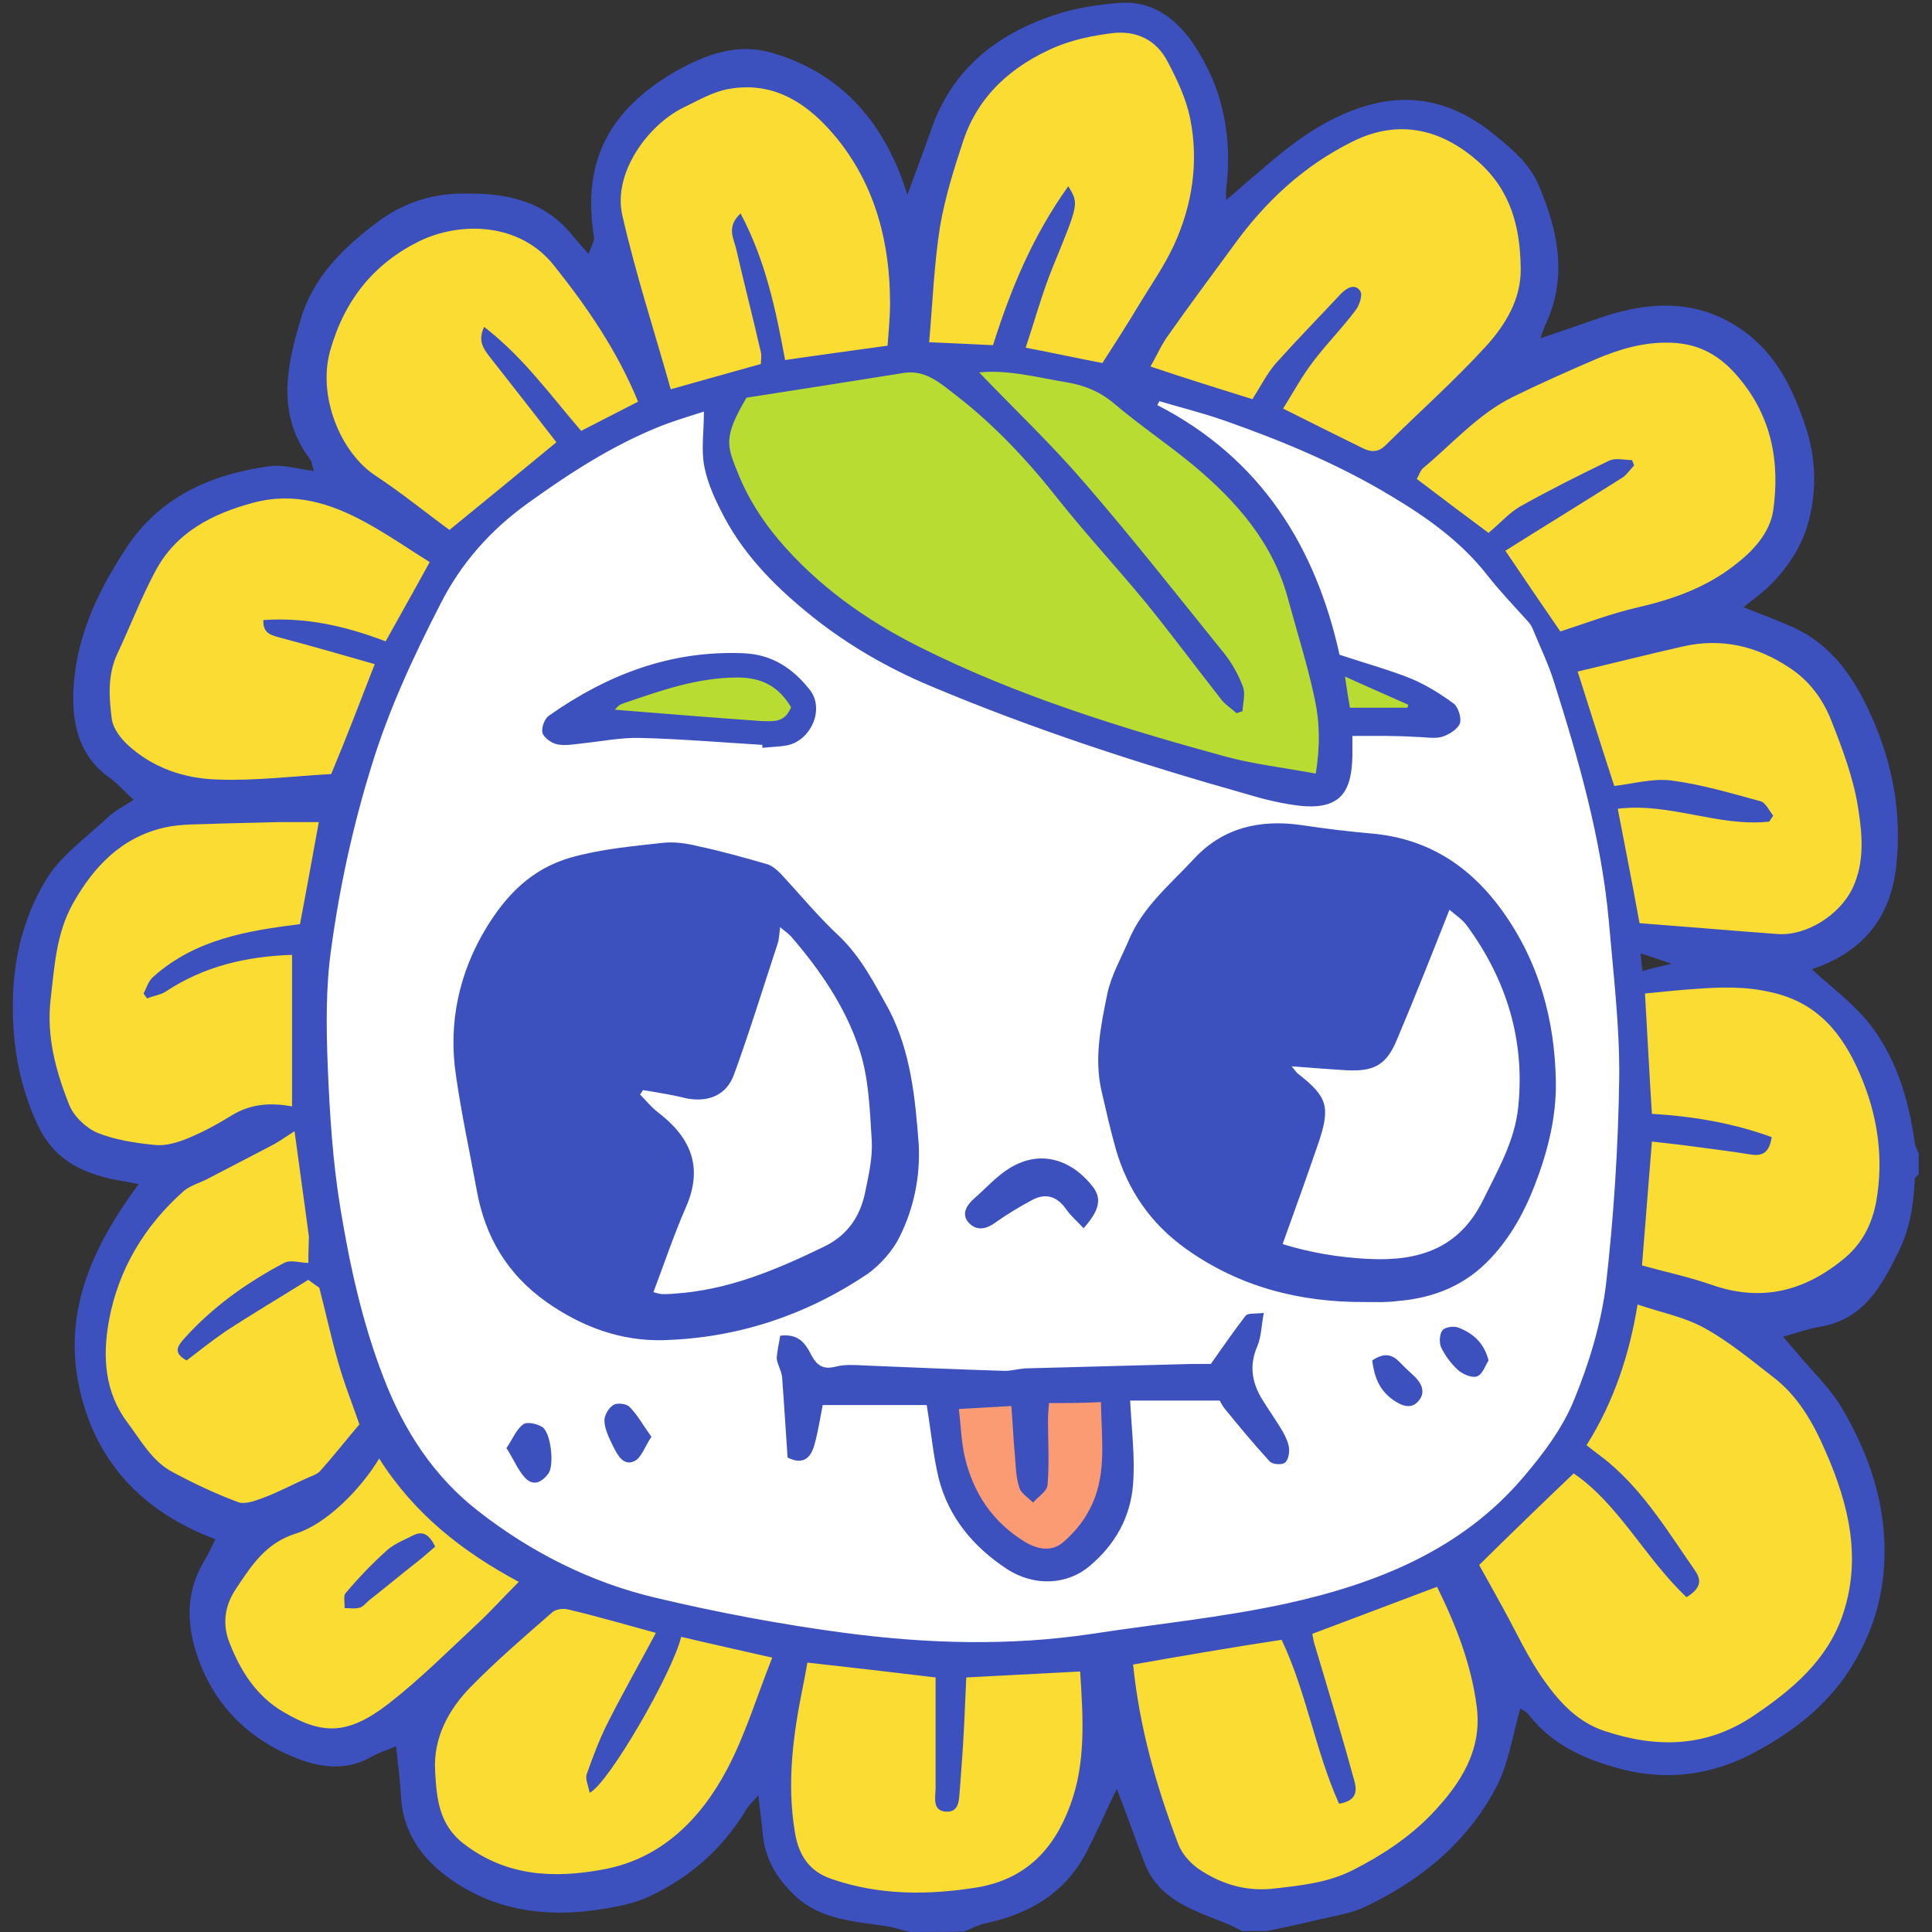 <?xml version="1.0" encoding="UTF-8"?>
<svg xmlns="http://www.w3.org/2000/svg" xmlns:xlink="http://www.w3.org/1999/xlink" width="810pt" height="810pt" viewBox="0 0 810 810" version="1.2">
<rect x="0" y="0" width="810" height="810" fill="#333333" stroke="none"/>
<defs>
<clipPath id="clip1">
  <path d="M 5.156 1 L 804.469 1 L 804.469 810 L 5.156 810 Z M 5.156 1 "/>
</clipPath>
</defs>
<g id="surface1">
<path style=" stroke:none;fill-rule:nonzero;fill:rgb(100%,100%,100%);fill-opacity:1;" d="M 624.492 504.562 C 615.57 522.629 600.832 531.141 578.418 531.141 C 576.758 531.141 575.305 531.141 573.645 530.934 C 561.609 530.309 549.156 528.234 536.91 524.496 L 533.797 523.664 L 534.836 520.551 C 540.648 504.562 545.422 491.066 549.984 477.777 C 554.551 464.281 553.723 461.375 542.309 452.652 C 541.684 452.238 541.062 451.613 540.648 450.785 C 540.23 450.371 539.816 449.746 539.195 448.914 L 534.004 443.102 L 541.684 443.727 C 544.383 443.934 546.871 444.141 549.363 444.348 C 554.758 444.762 559.742 445.18 564.516 445.387 C 574.891 446.008 578.836 443.516 582.57 434.383 C 589.836 416.938 596.891 399.496 604.156 380.809 L 606.023 375.828 L 609.344 378.527 C 609.965 379.148 610.797 379.562 611.418 380.188 C 613.492 381.848 615.777 383.508 617.438 386 C 634.871 409.879 642.133 436.043 639.438 463.867 C 638.191 476.738 632.586 487.746 627.191 498.543 C 626.363 500.824 625.531 502.695 624.492 504.562 Z M 681.359 451.406 C 680.945 482.969 679.078 511.621 675.758 539.031 C 674.098 554.395 669.531 570.594 662.266 587.617 C 657.906 598 650.852 608.59 640.473 621.047 C 610.379 656.141 568.457 668.598 539.402 675.035 C 519.477 679.395 499.137 682.094 479.215 684.793 C 472.156 685.832 464.895 686.664 457.836 687.699 C 442.273 689.984 426.082 691.23 409.273 691.23 C 391.426 691.23 372.953 689.984 353.238 687.285 C 327.086 683.754 300.312 678.773 273.539 672.543 C 246.145 665.898 220.824 653.441 197.996 635.582 C 180.355 621.879 167.07 603.191 157.316 578.273 C 149.43 558.34 143.828 536.332 139.055 507.055 C 135.734 486.707 134.488 465.941 133.656 446.426 C 133.035 430.438 132.828 413.41 135.109 396.797 C 138.637 370.219 144.449 344.266 152.336 319.348 C 158.977 298.379 167.902 277.406 181.391 251.242 C 190.316 234.008 202.77 219.684 218.75 208.262 C 234.73 196.633 254.031 183.762 276.031 175.039 C 280.184 173.379 284.539 172.133 289.105 170.68 C 290.559 170.266 292.012 169.848 293.672 169.227 L 297.824 167.98 L 297.824 172.34 C 297.824 175.039 297.617 177.738 297.617 180.438 C 297.406 185.629 297.199 190.613 298.031 194.973 C 299.484 202.031 302.805 209.094 305.918 215.113 C 313.598 229.648 325.012 242.316 343.066 256.641 C 356.973 267.648 372.953 276.992 390.387 284.258 C 428.988 300.453 471.535 314.988 524.25 329.938 C 530.477 331.602 537.949 333.676 545.004 334.508 C 551.648 335.129 556.211 334.301 559.117 331.809 C 562.023 329.109 563.477 324.332 563.684 316.027 L 563.684 315.402 L 563.891 314.988 C 564.305 313.949 564.305 311.875 564.305 308.551 L 564.305 305.438 L 593.57 305.438 C 594.816 305.438 596.059 305.438 597.305 305.645 C 599.59 305.852 601.664 306.059 603.324 305.645 C 605.816 305.023 608.305 303.152 608.93 301.906 C 609.344 300.867 608.305 297.754 607.477 297.34 C 601.25 292.77 595.645 289.449 590.043 287.164 C 584.023 284.672 577.797 282.805 570.949 280.727 C 567.418 279.691 563.891 278.445 560.363 277.406 L 558.703 276.781 L 558.289 275.121 C 547.91 227.156 522.797 192.688 483.574 172.547 L 481.289 171.301 L 482.121 168.812 C 482.328 168.188 482.535 167.773 482.742 167.355 L 482.949 167.148 L 483.988 164.242 L 486.895 165.074 C 489.801 165.902 492.703 166.734 495.609 167.566 C 501.836 169.227 508.062 171.094 514.289 173.172 C 534.422 180.23 560.57 190.199 585.062 205.148 C 598.758 213.453 614.324 224.043 626.152 238.992 C 629.059 242.73 632.379 246.262 635.492 249.582 C 637.984 252.281 640.473 254.98 642.758 257.68 C 644.004 259.133 645.246 261.004 645.871 262.871 C 646.699 264.949 647.531 267.023 648.57 269.102 C 650.645 274.082 652.926 279.066 654.586 284.465 C 664.133 314.574 674.512 349.664 677.832 385.586 C 678.246 390.777 678.871 395.762 679.285 400.949 C 680.113 417.562 681.773 434.59 681.359 451.406 Z M 585.477 542.77 C 601.043 541.523 613.285 535.918 622.625 525.742 C 629.891 518.059 635.492 508.715 640.266 496.465 C 646.492 480.27 649.398 466.773 648.984 454.312 C 648.57 426.699 641.305 403.652 626.984 383.926 C 613.285 365.031 596.27 354.855 574.684 352.988 C 565.758 352.156 556.211 351.117 545.004 349.457 C 541.684 349.043 538.363 348.832 535.457 348.832 C 522.176 348.832 511.59 353.402 502.875 362.539 C 500.59 365.031 498.102 367.52 495.816 369.805 C 487.723 377.902 480.043 385.586 475.895 395.969 C 474.855 398.25 473.82 400.742 472.781 402.82 C 470.496 407.805 468.215 412.578 467.176 417.562 C 464.48 430.438 461.574 443.516 464.688 456.805 L 465.309 459.297 C 466.969 466.566 468.629 474.039 470.707 481.309 C 475.48 498.125 484.816 511.207 498.723 521.383 C 519.477 535.707 543.762 542.77 572.609 542.77 C 574.062 542.77 575.516 542.77 576.965 542.77 C 579.871 542.77 582.777 542.977 585.477 542.77 Z M 455.969 499.789 C 453.688 496.672 446.629 488.781 436.668 488.781 C 433.141 488.781 428.988 489.82 424.84 492.52 C 421.52 494.598 418.406 497.504 415.293 500.41 C 413.84 501.863 412.387 503.316 410.727 504.562 C 408.234 506.848 407.82 508.094 407.82 508.715 C 407.82 509.133 407.82 509.547 408.648 510.375 C 409.273 511.207 411.141 513.078 415.5 509.961 C 420.273 506.641 425.461 503.316 431.48 500.203 C 438.535 496.465 444.969 498.125 449.742 505.188 C 450.781 506.641 452.234 508.094 453.895 509.547 C 454.102 509.754 454.309 509.961 454.516 510.168 C 458.668 504.355 457.629 501.863 455.969 499.789 Z M 537.742 607.758 C 537.535 605.891 536.496 603.605 535.457 601.738 C 534.215 599.66 532.762 597.379 531.309 595.301 C 529.855 593.227 528.402 590.941 526.949 588.449 C 521.762 579.938 520.93 571.629 524.668 563.117 C 525.496 561.039 525.91 558.34 526.328 555.434 C 526.328 555.02 526.535 554.395 526.535 553.98 C 525.91 553.98 525.082 553.98 524.668 554.188 C 521.137 558.758 517.816 563.531 514.082 568.723 C 512.836 570.383 511.797 572.047 510.555 573.707 L 509.723 574.953 L 500.176 574.953 L 430.234 576.82 C 428.988 576.82 427.742 577.027 426.293 577.238 C 424.633 577.445 423.18 577.859 421.309 577.859 C 411.348 577.445 401.387 577.027 391.633 576.613 C 381.879 576.199 371.914 575.781 361.953 575.367 L 360.5 575.367 C 357.387 575.16 354.273 574.953 351.785 575.781 C 345.352 577.652 340.785 575.574 337.465 569.555 C 335.387 565.609 333.727 563.117 329.371 562.91 C 328.953 564.984 328.746 567.27 328.746 569.141 C 328.746 570.176 329.16 571.215 329.785 572.461 C 330.406 573.914 331.031 575.574 331.031 577.238 C 331.652 584.09 332.066 590.734 332.484 598 C 332.691 601.531 332.898 605.059 333.105 608.797 C 334.145 609.004 335.18 609.215 335.805 608.797 C 337.047 608.176 337.879 606.305 338.293 604.852 C 339.332 601.113 340.16 597.172 340.785 593.227 C 341.199 591.562 341.406 589.695 341.82 588.242 L 342.238 585.75 L 391.008 585.75 L 391.426 588.449 C 392.047 592.602 392.668 596.34 393.086 600.078 C 393.914 606.516 394.953 612.742 396.199 618.766 C 399.934 633.508 409.066 645.758 423.594 655.102 C 433.555 661.539 445.801 661.121 454.309 654.27 C 464.895 645.344 470.707 634.336 471.742 621.879 C 472.367 613.988 471.742 606.098 471.121 597.586 C 470.914 594.262 470.707 590.734 470.496 587.41 L 470.289 584.09 L 512.836 584.09 L 513.668 585.543 C 513.875 585.75 514.082 586.371 514.496 586.789 C 514.703 587.203 515.121 587.828 515.535 588.449 L 518.855 592.602 C 523.836 598.625 529.023 604.852 534.215 610.668 C 534.629 610.875 535.875 611.082 536.496 610.875 C 537.535 610.457 537.949 609.004 537.742 607.758 Z M 590.25 578.691 C 588.176 577.027 586.305 574.953 584.438 573.082 L 584.23 572.875 C 583.191 571.422 581.949 570.383 579.043 571.84 C 579.871 577.859 581.738 581.391 585.477 583.883 C 590.664 587.617 591.703 586.164 592.531 584.918 C 593.984 583.465 593.156 581.184 590.25 578.691 Z M 216.051 606.93 C 216.465 607.758 216.883 608.59 217.297 609.215 C 218.957 612.328 220.41 615.027 222.07 617.102 C 222.484 617.727 223.316 618.348 223.938 618.348 C 224.562 618.348 225.805 617.727 227.258 615.648 C 228.711 613.367 227.465 602.152 225.391 600.699 C 223.938 599.871 221.656 599.453 220.824 599.66 C 219.371 600.699 218.129 602.777 216.883 605.27 C 216.883 605.891 216.465 606.516 216.051 606.93 Z M 337.047 291.109 C 329.578 281.766 321.484 277.199 311.312 276.992 C 283.918 275.953 257.977 284.258 231.824 302.531 C 230.996 303.152 230.164 305.438 230.371 306.27 C 230.578 306.891 232.449 308.551 234.109 308.758 C 235.977 309.176 238.258 308.969 240.336 308.551 C 241.371 308.344 242.617 308.344 243.656 308.137 C 245.938 307.93 248.43 307.512 250.918 307.305 C 256.105 306.684 261.297 305.852 266.691 305.852 C 267.105 305.852 267.73 305.852 268.145 305.852 C 280.184 306.059 292.633 306.891 304.465 307.723 C 309.445 308.137 314.426 308.344 319.406 308.758 L 322.312 308.969 L 322.312 309.797 C 322.52 309.797 322.727 309.797 322.938 309.797 C 325.012 309.59 327.086 309.59 328.746 309.176 C 332.898 308.344 336.219 305.23 337.672 301.078 C 339.539 297.547 339.125 293.809 337.047 291.109 Z M 240.125 362.332 C 226.012 366.277 215.223 375.203 206.09 390.57 C 195.09 409.051 190.938 429.605 193.844 450.16 C 195.297 459.09 196.957 468.02 198.617 476.531 C 200.07 483.59 201.316 490.859 202.562 498.332 C 206.09 517.438 215.223 532.18 230.578 543.184 C 245.523 553.98 261.297 559.172 277.484 558.551 C 307.785 557.719 336.012 548.582 361.746 531.348 C 366.934 528.027 371.5 522.422 374.199 516.812 C 380.219 505.602 382.707 493.145 382.293 480.062 C 380.84 459.504 378.766 441.234 369.84 424.621 L 368.594 422.129 C 363.406 412.371 358.012 402.406 349.5 394.516 C 343.898 389.324 338.707 383.508 333.727 377.902 C 330.82 374.582 327.918 371.258 324.805 368.145 C 323.352 366.484 321.898 365.445 320.652 365.031 C 311.312 362.332 301.766 359.633 292.219 357.555 C 287.445 356.516 283.504 356.102 279.973 356.102 C 279.145 356.102 278.312 356.102 277.484 356.102 C 275.824 356.309 274.164 356.516 272.297 356.723 C 261.297 358.387 250.918 359.422 240.125 362.332 Z M 256.523 595.715 C 256.73 598.625 258.391 602.152 259.844 605.27 C 262.539 610.875 263.578 610.457 264.617 609.836 C 265.652 609.422 266.691 607.344 267.523 605.477 C 267.938 604.645 268.559 603.605 268.977 602.57 C 268.145 601.531 267.523 600.285 266.898 599.246 C 265.238 596.547 263.578 594.055 261.711 592.188 C 261.297 591.98 260.258 591.77 259.637 591.77 C 259.219 591.77 259.012 591.77 258.805 591.77 C 257.559 592.395 256.523 594.68 256.523 595.715 Z M 607.059 563.531 C 608.512 566.648 610.797 569.555 613.492 572.047 C 614.945 573.293 617.645 574.328 618.266 574.121 C 618.891 573.914 619.926 571.84 620.344 570.801 C 620.551 570.594 620.551 570.383 620.758 569.969 C 619.098 564.777 615.984 561.664 610.59 559.586 C 610.379 559.379 609.758 559.379 609.344 559.379 C 608.512 559.379 607.477 559.586 607.27 559.797 C 606.852 560.418 606.645 562.703 607.059 563.531 Z M 268.559 463.449 C 270.219 465.113 271.879 466.98 273.75 468.641 C 287.859 479.23 291.184 490.652 284.539 505.188 C 281.012 513.078 278.105 520.965 275.199 529.273 C 273.75 533.008 272.504 536.746 271.051 540.484 L 269.805 543.598 L 273.75 544.637 C 275.199 545.051 276.445 545.469 277.691 545.469 C 279.352 545.469 281.426 545.469 283.086 545.262 C 307.164 543.809 328.332 534.254 346.387 525.535 C 356.766 520.551 363.406 512.039 365.688 499.996 L 366.105 498.332 C 367.559 491.688 369.012 484.629 368.594 477.777 L 368.387 473.832 C 367.766 461.582 366.934 448.914 362.785 437.496 C 357.594 422.129 348.254 406.766 334.145 390.57 C 333.105 389.531 332.066 388.492 331.031 387.664 C 330.406 387.246 329.785 386.625 329.16 386 L 324.805 382.055 L 323.973 387.871 C 323.766 388.906 323.766 389.738 323.559 390.57 C 323.352 392.023 323.352 393.062 322.938 394.098 C 321.273 399.289 319.613 404.48 317.746 409.879 C 313.598 422.754 309.238 435.836 304.672 448.914 C 301.559 457.637 294.086 458.051 288.484 457.016 C 281.844 455.77 275.199 454.523 269.391 453.691 L 265.863 453.07 L 265.863 456.184 C 265.863 456.391 265.652 456.391 265.652 456.598 L 264.203 458.676 L 266.07 460.543 C 266.898 461.789 267.73 462.621 268.559 463.449 Z M 268.559 463.449 "/>
<path style=" stroke:none;fill-rule:nonzero;fill:rgb(98.039%,86.269%,19.609%);fill-opacity:1;" d="M 331.031 691.23 L 325.219 689.984 C 321.066 689.152 317.125 688.117 313.387 687.285 C 304.258 685.211 295.746 683.34 287.031 681.266 L 282.051 680.02 L 281.844 680.641 L 276.445 679.395 C 268.977 677.527 261.504 675.449 254.238 673.582 C 249.465 672.336 244.691 671.09 239.918 669.844 C 236.391 668.805 230.996 669.43 227.883 672.336 L 224.352 675.449 C 214.184 684.379 203.598 693.723 193.637 703.688 C 181.809 715.73 176.41 728.812 177.242 742.934 C 177.863 753.938 178.695 767.641 191.355 777.191 C 205.469 787.992 220.41 790.898 233.484 790.898 C 240.957 790.898 247.598 789.859 253.41 788.82 C 277.07 784.668 295.957 769.512 309.445 743.973 C 314.84 733.797 318.785 723 322.938 711.785 C 324.805 706.805 326.672 701.82 328.539 696.629 Z M 279.766 686.871 L 280.805 685 C 278.523 694.969 265.445 718.848 255.484 734.004 C 256.938 730.473 258.391 726.945 260.258 723.621 C 265.031 714.07 270.426 704.312 275.41 694.969 C 276.863 692.27 278.312 689.57 279.766 686.871 Z M 255.898 91.152 C 251.543 71.219 267.105 48.797 284.332 40.281 C 285.578 39.66 286.617 39.035 287.859 38.621 C 293.051 36.129 298.238 33.43 304.051 32.184 C 323.145 28.656 339.746 36.129 355.105 55.023 C 370.672 74.543 378.348 98.004 378.348 127.281 C 378.348 130.398 378.141 133.305 377.934 136.418 C 377.727 139.324 377.52 142.234 377.52 144.934 L 377.52 149.5 L 359.672 151.992 C 349.5 153.445 339.746 154.691 329.785 156.145 L 324.805 156.77 L 323.973 152.613 L 323.973 156.559 L 320.238 157.598 C 314.633 159.258 309.031 160.711 303.426 162.375 C 296.578 164.242 289.73 166.113 282.465 168.188 L 277.484 169.641 L 276.031 164.656 C 273.957 157.184 271.672 149.707 269.598 142.234 C 264.824 125.414 259.637 108.387 255.898 91.152 Z M 603.945 182.93 C 600.625 186.043 597.098 189.16 593.57 192.066 C 591.91 193.52 591.078 195.18 590.457 196.633 C 590.25 197.051 590.043 197.465 589.836 197.879 L 587.344 201.824 L 591.078 204.73 C 599.59 211.168 610.797 219.684 621.172 227.363 L 624.492 229.855 L 626.984 233.594 C 635.078 245.43 642.551 256.434 650.02 267.438 L 652.305 270.555 L 656.039 269.309 C 659.359 268.27 662.473 267.23 665.586 266.195 C 673.059 263.703 680.113 261.211 687.379 259.551 C 705.641 255.395 719.34 249.582 730.34 241.07 C 741.133 232.973 747.359 224.043 748.812 214.699 C 752.133 191.234 746.941 171.094 733.039 154.691 C 724.113 143.895 713.945 138.703 701.078 138.289 C 687.379 137.871 675.551 142.023 666.832 145.762 C 653.133 151.578 642.133 156.77 631.965 161.75 C 620.965 167.355 612.25 175.246 603.945 182.93 Z M 632.586 223.004 C 635.285 220.512 637.777 218.23 640.266 216.773 C 648.777 212 657.492 207.43 665.379 203.695 C 660.191 207.016 655.004 210.129 649.812 213.453 C 642.758 217.812 635.91 222.176 628.852 226.535 C 630.305 225.082 631.344 224.043 632.586 223.004 Z M 770.188 606.098 C 778.695 625.617 787.207 651.363 777.246 679.395 C 769.98 699.742 754.207 712.41 738.227 723.207 C 726.188 731.305 713.32 735.25 699.418 735.25 C 690.492 735.25 680.945 733.59 670.984 730.266 C 657.906 725.906 649.191 715.523 643.797 708.051 C 638.398 700.781 634.246 692.684 630.098 684.793 C 628.438 681.473 626.57 678.148 624.91 675.035 C 623.664 672.957 622.418 670.676 621.172 668.598 C 619.098 665.066 617.23 661.746 615.57 658.84 L 613.492 655.309 L 616.398 652.402 C 630.098 639.113 641.926 627.484 656.039 613.574 L 659.152 610.668 L 662.68 613.156 C 674.305 621.047 683.227 632.676 691.738 643.68 C 696.512 649.703 701.285 655.934 706.473 661.539 C 706.473 661.332 706.266 661.332 706.266 661.121 C 704.398 658.422 702.527 655.516 700.66 652.816 C 691.738 639.527 683.227 627.07 671.398 617.102 C 669.531 615.441 667.664 613.988 665.379 612.328 C 664.34 611.496 663.098 610.668 661.852 609.629 L 658.117 606.723 L 660.605 602.777 C 670.777 586.996 677.418 568.309 681.152 545.676 L 682.191 539.652 L 688 541.523 C 690.906 542.562 694.02 543.391 696.926 544.223 C 703.773 546.297 710.832 548.375 717.059 551.695 C 725.359 556.266 732.832 562.078 740.094 567.684 C 742.168 569.141 744.039 570.801 746.113 572.254 C 758.359 581.598 765.207 594.68 770.188 606.098 Z M 133.449 145.555 C 139.883 122.922 153.375 106.52 173.504 96.551 C 192.184 87.418 219.789 87.207 236.391 108.18 C 253.41 129.566 264.617 147.426 272.504 166.32 L 274.371 170.68 L 270.012 172.965 C 266.07 175.039 262.125 177.117 258.184 179.191 C 254.238 181.27 250.297 183.344 246.145 185.422 L 242.41 187.289 L 239.711 184.176 C 236.805 180.645 233.691 177.117 230.996 173.586 C 229.336 171.512 227.465 169.434 225.805 167.355 C 228.711 171.094 231.617 174.625 234.316 178.363 L 240.543 186.461 L 236.598 189.574 C 221.238 202.242 206.504 214.285 191.77 226.328 L 188.656 228.82 L 185.336 226.535 C 181.809 224.043 178.277 221.344 174.75 218.645 C 168.109 213.66 161.469 208.469 154.41 203.902 C 137.395 192.48 127.641 165.902 133.449 145.555 Z M 791.773 504.77 C 789.695 515.566 784.922 524.496 777.246 531.141 C 764.375 541.938 751.094 547.336 736.98 547.336 C 730.133 547.336 723.074 546.09 715.812 543.391 C 710 541.316 703.773 539.863 697.965 538.199 C 694.434 537.371 690.906 536.332 687.379 535.293 L 683.434 534.047 L 683.645 529.895 C 684.887 512.039 686.133 495.633 687.586 477.984 L 688 472.586 L 693.398 473.211 C 695.473 473.418 697.34 473.625 699.418 473.832 C 702.32 474.246 705.02 474.457 707.926 474.871 C 710.625 475.285 713.527 475.703 716.227 475.91 C 721 476.531 725.773 477.156 730.754 477.984 C 719.133 474.664 706.473 472.793 692.566 471.965 L 688 471.758 L 687.793 467.188 C 687.172 456.805 686.547 446.633 685.926 436.043 C 685.512 429.812 685.305 423.375 684.887 416.73 L 684.68 411.75 L 689.66 411.332 C 692.152 411.125 694.645 410.918 697.133 410.711 C 701.492 410.297 705.852 409.879 710.414 409.465 C 721 408.633 732.621 408.219 744.66 411.125 C 768.734 416.73 779.113 435.004 784.922 448.086 C 792.602 466.98 795.094 486.082 791.773 504.77 Z M 704.812 265.777 C 695.68 267.855 686.34 270.137 677.418 272.215 C 671.812 273.668 666.004 274.914 660.398 276.367 L 655.004 277.613 L 656.664 283.012 C 658.738 289.242 660.605 295.262 662.473 301.078 C 665.793 311.457 668.906 321.219 672.02 330.977 L 673.059 334.301 L 672.227 334.301 L 673.266 339.699 C 676.379 356.309 679.285 371.676 682.398 387.871 L 683.227 391.816 L 687.172 392.023 C 692.98 392.438 698.793 392.852 704.812 393.477 C 717.887 394.516 731.586 395.551 745.281 396.383 C 745.906 396.383 746.527 396.383 747.152 396.383 C 760.848 396.383 775.793 386.832 781.809 373.75 C 787.207 361.914 786.375 349.664 784.508 338.035 C 782.641 324.957 777.66 311.875 772.887 299.414 C 768.734 288.824 761.887 280.312 753.168 274.707 C 737.605 265.156 721.414 262.039 704.812 265.777 Z M 700.246 332.223 C 710.625 333.676 721.414 336.582 731.586 339.281 C 725.152 338.867 718.512 337.621 711.867 336.375 C 703.566 334.715 694.852 333.262 685.926 333.262 L 685.719 333.262 C 690.492 332.43 695.68 331.602 700.246 332.223 Z M 485.648 137.664 C 492.496 127.906 499.762 118.148 506.609 108.805 L 512.836 100.289 C 527.57 79.734 544.59 64.785 564.723 54.816 C 584.852 44.641 605.191 47.965 623.457 64.16 C 640.266 79.316 642.551 98.004 642.758 112.539 C 642.965 124.793 637.777 136.625 626.984 148.668 C 618.059 158.43 608.305 167.773 598.965 176.699 C 594.191 181.062 589.418 185.836 584.645 190.406 C 581.738 193.312 578.625 194.352 575.93 194.352 C 572.402 194.352 569.703 192.898 568.25 192.066 C 557.871 187.082 547.703 181.891 536.082 176.078 L 530.684 173.379 L 533.797 168.602 C 535.043 166.734 536.289 164.656 537.535 162.582 C 540.23 158.012 543.137 153.238 546.664 148.668 C 548.535 146.18 550.609 143.688 552.684 141.195 C 548.117 145.969 543.551 150.953 538.984 155.938 C 536.91 158.43 535.043 161.543 532.969 164.656 C 531.93 166.527 530.684 168.395 529.438 170.266 L 527.363 173.379 L 523.629 172.133 C 509.93 167.773 496.234 163.41 481.082 158.637 L 474.855 156.77 L 478.176 151.16 C 479.215 149.5 480.043 147.84 480.875 146.18 C 482.121 143.48 483.574 140.57 485.648 137.664 Z M 101.695 635.375 C 104.809 635.375 108.336 634.336 111.449 633.09 C 115.809 631.43 119.961 629.562 123.902 627.484 C 125.77 626.656 127.848 625.617 129.715 624.785 L 129.922 624.785 C 130.543 624.578 130.961 624.371 131.582 623.957 C 133.449 623.125 135.527 622.293 137.188 620.633 L 137.395 620.426 C 140.922 616.48 144.242 612.328 147.77 608.176 C 149.848 605.684 151.922 603.191 153.996 600.699 L 155.863 598.414 L 154.828 595.715 C 153.789 592.809 152.75 590.109 151.715 587.203 C 149.637 581.598 147.562 575.781 145.902 569.969 C 144.242 563.949 142.582 557.512 141.129 551.281 C 140.09 547.129 139.055 542.977 138.016 539.031 L 137.602 537.371 L 136.355 536.332 C 135.527 535.5 134.488 534.879 133.656 534.254 L 133.863 530.52 C 134.074 527.609 134.281 524.496 134.281 521.383 L 134.281 520.758 C 132.203 505.602 130.129 490.445 127.848 474.039 L 127.016 468.434 L 127.016 395.551 L 121.621 395.762 C 109.168 396.176 97.961 398.043 87.789 401.367 C 99.207 396.797 112.074 394.93 125.77 393.27 L 129.508 392.852 L 132.203 377.902 C 134.281 367.105 136.148 356.934 138.223 346.133 L 139.469 339.488 L 132.828 339.906 C 126.809 340.32 121.414 340.32 115.809 340.32 L 90.488 340.945 C 88.414 341.152 86.34 341.152 84.262 341.152 C 78.66 341.359 73.055 341.359 67.246 342.812 C 49.812 346.758 36.32 358.176 25.527 377.281 C 18.887 389.117 17.641 401.781 16.188 414.031 C 15.98 415.902 15.773 417.77 15.566 419.641 C 13.699 437.289 18.887 453.484 23.453 465.32 C 25.734 471.34 31.754 477.57 38.188 480.27 C 46.699 483.801 56.035 485.047 64.133 485.875 C 69.941 486.5 75.961 484.422 79.902 482.762 C 86.129 480.27 92.562 476.738 99.621 472.379 C 105.641 468.848 112.281 467.812 120.996 469.473 L 121.203 469.473 L 119.961 470.301 C 118.922 470.926 118.094 471.547 117.262 471.965 C 114.562 473.832 112.281 475.285 109.996 476.324 C 105.641 478.609 101.074 480.891 96.715 483.176 C 92.355 485.461 88 487.746 83.641 490.027 C 82.602 490.445 81.566 490.859 80.734 491.273 C 78.242 492.312 75.34 493.559 72.848 495.633 C 55 511.414 44 530.727 39.848 552.941 C 36.32 572.047 39.227 587.41 48.773 599.66 C 49.812 601.117 51.055 602.777 52.094 604.23 C 56.66 610.668 61.434 617.52 69.113 621.672 C 79.281 627.07 88.621 631.43 97.336 634.547 C 99 635.168 100.449 635.375 101.695 635.375 Z M 93.395 552.941 C 101.488 546.09 110.828 539.863 121.621 534.254 C 121.828 534.254 122.035 534.254 122.242 534.254 C 122.656 534.254 123.074 534.254 123.488 534.254 C 113.32 540.277 103.355 546.508 93.395 552.941 Z M 624.078 714.484 C 626.984 736.289 614.945 752.277 603.945 763.695 C 595.023 773.039 583.609 781.137 569.289 788.406 C 558.289 794.012 546.457 795.258 535.043 796.711 C 532.969 796.918 530.891 797.125 528.609 797.125 C 519.062 797.125 509.723 794.219 500.797 788.613 C 495.402 785.293 490.629 779.891 488.762 774.703 C 478.383 746.879 472.156 722.586 469.668 698.496 L 469.043 693.516 L 473.816 692.684 C 491.668 689.777 509.102 686.664 525.91 683.965 L 540.023 681.473 L 541.684 685 C 547.289 696.629 551.023 709.086 554.551 721.34 C 556.211 727.152 558.082 732.965 559.949 738.781 C 555.59 723 550.816 707.219 546.043 691.852 C 545.422 690.191 545.211 688.738 544.797 687.078 L 543.762 681.473 L 604.57 658.633 L 606.645 662.785 C 616.605 682.508 622.004 698.496 624.078 714.484 Z M 203.391 685 C 207.129 681.68 210.449 677.941 214.184 674.203 C 216.465 671.922 218.75 669.43 221.238 666.938 L 226.223 661.953 L 220.203 658.633 C 194.258 644.719 176.203 628.73 163.543 608.797 L 159.184 601.738 L 154.828 608.797 C 147.562 620.633 134.074 634.547 122.867 638.074 C 108.754 642.434 101.902 652.816 95.262 662.578 L 94.641 663.613 C 89.035 672.336 88 681.68 91.734 691.023 C 97.547 705.973 105.434 715.941 116.641 722.375 C 125.148 727.359 132.621 730.059 139.676 730.059 C 148.184 730.059 156.488 726.32 166.449 718.641 C 176.828 710.539 186.375 701.406 195.711 692.684 C 197.996 690.191 200.695 687.492 203.391 685 Z M 173.297 649.496 C 172.676 650.117 172.055 650.535 171.43 650.949 L 171.223 650.949 C 166.449 654.688 161.469 658.84 156.281 662.992 C 159.395 659.879 162.297 656.762 165.617 653.855 C 167.695 652.195 170.391 650.949 173.297 649.496 C 173.09 649.496 173.297 649.496 173.297 649.496 Z M 457.836 700.574 C 459.082 719.883 460.328 739.816 453.273 758.504 C 445.176 780.309 431.066 792.766 410.312 796.297 C 400.973 797.75 392.254 798.578 383.953 798.578 C 370.461 798.578 358.426 796.504 346.805 792.559 C 336.219 789.027 329.992 781.348 327.918 769.305 C 324.18 746.672 327.5 724.66 331.238 705.973 L 331.238 705.766 C 331.859 703.688 332.066 701.613 332.484 699.121 C 332.691 698.289 332.691 697.461 332.898 696.422 L 333.727 691.645 L 338.5 692.27 C 346.805 693.098 354.898 694.137 362.785 694.969 C 372.953 696.008 382.707 697.254 392.254 698.289 L 396.82 698.707 L 396.82 747.293 C 397.441 739.816 397.859 732.758 398.273 725.492 C 398.48 721.547 398.688 717.809 398.895 713.863 C 399.102 710.332 399.102 706.805 399.312 703.066 L 399.52 698.496 L 422.762 697.254 C 432.309 696.836 442.066 696.215 451.82 695.797 L 457.008 695.59 Z M 482.535 129.773 C 477.762 137.871 472.781 145.555 466.762 155.105 L 464.895 158.012 L 461.367 157.391 C 456.594 156.559 451.613 155.523 446.215 154.277 C 440.82 153.238 435.215 151.992 429.195 150.953 L 423.387 149.914 L 425.254 144.309 C 426.5 140.781 427.535 137.043 428.781 133.512 C 431.066 126.035 433.555 118.148 436.668 110.672 L 437.707 107.973 C 439.781 102.781 441.441 98.836 442.48 95.723 C 433.969 110.258 427.328 126.66 421.309 146.594 L 420.066 150.539 L 415.914 150.332 C 407.613 149.914 398.895 149.5 389.141 149.086 L 383.746 148.879 L 384.16 143.48 C 384.574 138.703 384.992 133.926 385.199 129.152 C 386.027 117.316 386.859 105.895 388.727 94.477 C 390.801 82.016 394.746 69.352 398.688 57.723 C 404.914 38.828 419.027 24.5 440.195 15.367 C 447.254 12.457 455.141 10.383 465.309 9.137 C 477.969 7.477 488.348 13.082 493.949 23.879 C 497.688 31.145 501.836 39.66 503.703 48.586 C 507.441 67.273 504.949 87 496.441 105.48 C 493.535 111.918 489.59 117.938 486.062 123.547 C 485.234 125.414 483.988 127.699 482.535 129.773 Z M 50.227 316.027 C 61.02 325.992 75.129 331.391 91.113 332.016 C 93.188 332.016 95.262 332.223 97.336 332.223 C 106.469 332.223 115.602 331.602 124.527 330.77 C 129.301 330.355 134.488 329.938 139.262 329.73 L 142.582 329.523 L 143.828 326.41 C 146.941 318.52 150.055 310.422 153.168 302.531 C 155.863 295.262 158.77 287.996 161.676 280.52 L 163.75 275.328 L 158.355 273.668 C 150.055 271.176 141.543 268.684 133.035 266.195 C 141.543 267.648 150.469 270.137 160.016 273.668 L 164.168 275.328 L 166.449 271.383 C 168.73 267.438 170.809 263.285 173.09 259.34 C 177.035 252.281 180.977 245.223 184.922 237.953 L 187.203 233.594 L 183.051 230.895 C 180.355 229.234 177.863 227.574 175.164 225.91 C 168.941 221.965 162.504 217.812 155.863 214.074 C 144.035 207.641 125.977 199.75 104.809 205.355 C 90.902 209.094 71.188 216.359 60.395 236.5 C 56.453 243.77 53.34 251.242 50.02 258.512 C 48.148 262.871 46.281 267.23 44.207 271.594 C 39.434 281.973 40.266 292.77 41.508 302.324 C 42.961 308.551 47.527 313.535 50.227 316.027 Z M 117.262 267.23 L 117.883 264.949 Z M 117.262 267.23 "/>
<path style=" stroke:none;fill-rule:nonzero;fill:rgb(98.039%,60.779%,45.099%);fill-opacity:1;" d="M 460.949 637.246 C 458.461 641.398 454.934 645.965 449.949 650.535 C 447.668 652.609 443.934 654.895 438.953 654.895 C 435.629 654.895 431.895 653.855 427.328 651.363 C 413.008 642.434 403.668 629.355 399.934 612.535 C 398.895 607.758 398.48 602.984 398.066 598.207 C 397.859 596.133 397.652 593.848 397.441 591.77 L 396.82 586.371 L 402.426 586.164 C 406.16 585.957 409.895 585.75 413.422 585.543 C 416.953 585.336 420.688 585.125 424.422 584.918 L 429.613 584.711 L 429.82 589.902 C 430.234 598.414 430.648 604.023 431.273 609.836 C 431.273 610.668 431.48 611.496 431.48 612.535 C 431.688 616.066 432.102 619.594 432.934 622.711 C 433.141 622.918 433.348 623.332 433.762 623.539 C 434.18 623.125 434.594 622.711 434.801 622.5 C 435.215 616.48 435.008 610.457 435.008 604.23 C 435.008 601.738 435.008 599.246 435.008 596.754 C 434.801 594.68 434.801 592.809 435.008 591.148 C 435.008 590.316 435.008 589.695 435.008 588.863 L 435.008 583.672 L 467.594 583.672 L 467.594 588.863 C 467.594 591.562 467.801 594.469 467.801 597.172 C 468.008 610.043 468.422 623.957 460.949 637.246 Z M 460.949 637.246 "/>
<path style=" stroke:none;fill-rule:nonzero;fill:rgb(72.549%,86.269%,19.609%);fill-opacity:1;" d="M 336.012 294.227 L 337.258 296.301 L 336.426 298.586 C 333.52 306.477 327.5 307.93 322.938 307.93 C 321.484 307.93 320.445 307.723 319.406 307.723 L 318.785 307.723 C 298.238 306.27 277.277 304.605 257.145 302.945 L 245.938 302.113 L 254.031 294.016 C 254.863 292.98 256.523 291.316 259.012 290.488 L 260.879 289.863 C 276.031 284.672 291.805 279.273 308.824 279.273 C 321.484 278.859 330.199 283.637 336.012 294.227 Z M 549.57 266.609 C 548.117 261.418 546.457 255.812 545.004 250.414 C 539.195 228.402 526.117 209.922 503.082 190.613 C 498.102 186.668 492.914 182.723 487.93 178.984 C 482.121 174.625 476.102 170.055 470.496 165.281 C 464.273 159.883 456.801 156.352 447.875 154.898 C 445.387 154.484 442.688 154.066 440.195 153.445 C 430.234 151.578 420.066 149.707 409.895 150.539 L 399.102 151.367 L 406.574 159.258 C 411.348 164.242 416.121 169.02 420.895 173.793 C 430.855 183.969 441.234 194.559 450.781 205.355 C 466.141 223.211 481.082 241.691 495.609 259.758 C 500.176 265.363 504.535 270.969 509.102 276.367 C 512.215 280.312 514.703 284.883 516.363 289.242 C 516.363 289.449 516.363 289.656 516.57 289.863 C 516.363 289.656 516.156 289.449 516.156 289.242 C 512.215 284.051 508.27 279.066 504.328 273.875 C 497.895 265.57 491.461 257.059 484.609 248.75 C 479.422 242.523 474.027 236.086 468.629 230.062 C 461.988 222.383 454.934 214.285 448.5 206.188 C 433.969 187.5 419.441 172.754 404.293 161.129 C 403.668 160.711 403.047 160.09 402.426 159.676 C 396.406 154.898 388.934 149.086 378.559 150.746 C 365.898 152.613 353.027 154.691 340.785 156.77 C 331.238 158.223 321.898 159.883 312.559 161.129 L 310.066 161.543 L 308.824 163.621 C 298.238 181.477 299.484 186.461 304.879 199.75 L 305.293 200.996 C 309.238 210.547 315.051 220.098 322.727 229.234 C 338.293 247.508 358.012 262.664 383.332 275.328 C 425.875 296.715 470.707 310.215 513.043 321.84 C 521.555 324.125 530.062 325.578 538.988 327.031 C 542.93 327.656 547.082 328.277 551.23 329.109 L 556.629 330.145 L 557.457 324.746 C 559.324 311.875 559.117 301.285 556.836 291.523 C 554.344 283.219 551.855 274.707 549.57 266.609 Z M 592.324 290.488 C 589.004 289.035 585.684 287.582 582.156 285.918 C 576.965 283.637 571.777 281.352 565.758 278.652 L 557.043 274.707 L 558.289 284.051 C 559.117 290.281 559.742 294.016 560.363 297.34 L 561.195 301.699 L 595.023 301.699 L 595.023 296.926 C 595.023 296.508 595.23 295.887 595.23 295.262 L 595.23 291.941 Z M 592.324 290.488 "/>
<g clip-path="url(#clip1)" clip-rule="nonzero">
<path style=" stroke:none;fill-rule:nonzero;fill:rgb(23.529%,31.369%,74.509%);fill-opacity:1;" d="M 233.691 312.082 C 237.012 312.703 240.543 312.082 244.07 311.668 C 252.164 310.836 260.258 309.176 268.352 309.383 C 285.371 309.797 302.598 311.25 319.613 312.289 L 319.613 313.535 C 323.145 313.121 326.672 313.121 329.992 312.496 C 340.16 310.422 345.766 297.133 339.539 289.242 C 332.484 280.312 323.766 274.293 311.52 273.875 C 281.219 272.629 254.656 282.805 230.164 300.039 C 228.297 301.285 226.844 305.23 227.465 307.305 C 228.09 309.383 231.41 311.668 233.691 312.082 Z M 260.879 295.055 C 276.652 289.656 292.219 284.051 309.238 284.051 C 319.406 284.051 326.465 287.789 331.652 296.508 C 328.953 303.359 323.766 302.324 319.406 302.324 C 298.859 300.867 278.312 299.207 257.766 297.547 C 258.391 296.926 259.43 295.469 260.879 295.055 Z M 595.023 586.996 C 591.703 591.355 587.344 589.281 583.609 586.582 C 578.004 582.426 576.137 576.82 575.305 570.383 C 579.871 567.27 583.402 567.477 586.723 571.008 C 588.59 572.875 590.457 574.746 592.324 576.406 C 595.645 579.312 597.93 583.258 595.023 586.996 Z M 624.078 570.383 C 622.832 572.254 621.59 576.199 619.305 577.027 C 617.23 577.859 613.285 576.199 611.211 574.328 C 608.305 571.629 605.816 568.309 604.156 564.777 C 603.324 562.91 603.531 559.172 604.777 557.719 C 606.023 556.266 609.758 555.852 611.625 556.68 C 617.438 558.965 622.211 562.91 624.078 570.383 Z M 467.801 481.723 C 472.781 498.957 482.328 512.867 497.062 523.457 C 519.684 539.652 545.211 546.09 572.609 545.883 C 576.965 545.883 581.324 546.09 585.891 545.469 C 601.043 544.223 614.324 539.031 625.117 527.402 C 633.418 518.477 639.023 508.301 643.379 497.09 C 648.777 483.176 652.512 468.641 652.305 453.691 C 651.891 427.527 645.246 403.234 629.684 381.641 C 615.984 362.746 598.344 351.531 575.098 349.457 C 565.344 348.625 555.383 347.379 545.629 345.926 C 528.402 343.434 512.836 346.965 500.797 359.84 C 490.836 370.637 479.008 380.188 473.195 394.309 C 470.082 401.574 465.934 408.84 464.27 416.523 C 461.574 429.812 458.668 443.516 461.781 457.223 C 463.648 465.32 465.516 473.625 467.801 481.723 Z M 544.176 450.16 C 543.551 449.746 543.137 448.914 541.477 447.047 C 549.984 447.672 557.25 448.293 564.516 448.707 C 576.137 449.332 581.324 446.426 585.684 435.836 C 593.156 418.184 600.211 400.328 607.684 381.434 C 610.383 383.719 613.285 385.586 615.156 388.285 C 631.551 410.711 639.438 436.043 636.531 464.074 C 635.078 478.402 628.023 490.445 621.797 503.109 C 611.832 523.457 594.816 528.855 573.852 527.82 C 561.195 527.195 549.156 525.121 537.742 521.59 C 543.137 506.641 548.117 492.727 552.891 478.816 C 557.871 463.867 556.422 459.715 544.176 450.16 Z M 802.773 479.023 C 800.074 460.129 794.68 442.27 782.434 427.527 C 775.586 419.637 766.867 412.996 759.602 406.352 C 778.906 399.914 791.98 387.039 794.887 364.199 C 797.582 341.566 793.641 320.387 784.508 300.039 C 777.453 284.258 768.113 270.348 751.508 262.871 C 745.074 259.965 738.227 257.473 730.961 254.566 C 734.285 251.867 737.605 249.582 740.508 246.883 C 749.227 238.785 755.867 228.82 758.566 217.398 C 761.68 204.73 761.266 191.859 757.113 179.191 C 751.926 163.41 744.867 148.668 730.961 138.703 C 711.246 124.582 689.871 126.246 668.285 134.137 C 661.02 136.625 653.965 139.117 645.871 141.816 C 646.699 139.324 647.117 138.082 647.531 137.043 C 657.492 116.484 653.344 96.762 644.832 77.035 C 641.098 68.73 634.664 63.121 627.812 57.516 C 610.383 42.773 591.285 37.789 569.289 45.473 C 555.59 50.25 543.969 58.348 532.969 67.691 C 526.742 72.883 520.723 78.074 514.082 83.887 C 514.082 81.809 513.875 80.773 514.082 79.527 C 516.781 57.516 512.836 36.961 500.383 18.48 C 492.914 7.477 482.742 0 468.836 1.246 C 459.914 2.078 450.781 3.324 442.273 6.23 C 417.781 14.328 399.102 29.07 390.387 54.402 C 387.273 63.328 383.953 72.051 380.426 81.602 C 379.387 78.695 378.766 76.617 377.934 74.336 C 367.973 48.172 350.332 29.691 323.145 22.012 C 309.238 18.066 296.164 22.633 283.297 29.898 C 255.277 46.098 243.863 67.898 249.051 99.461 C 249.258 101.121 248.012 102.781 246.77 106.52 C 242.41 101.742 239.711 98.004 236.391 94.684 C 224.145 82.641 208.582 80.773 192.598 81.188 C 180.148 81.395 168.316 85.547 158.355 93.023 C 144.035 103.82 131.375 115.863 125.98 134.137 C 119.961 154.277 116.016 173.793 129.922 192.48 C 130.754 193.52 130.754 194.973 131.582 197.465 C 124.941 196.633 119.129 194.766 113.527 195.387 C 88.621 198.711 66.828 208.262 52.715 230.062 C 40.473 248.75 31.133 268.684 30.719 291.734 C 30.508 305.438 34.039 317.688 46.074 326.199 C 49.395 328.484 52.094 331.809 56.035 335.336 C 51.887 338.035 47.734 340.113 44.621 343.227 C 35.699 351.531 25.113 359.008 19.094 369.184 C 9.547 385.172 5.188 403.234 5.398 422.547 C 5.398 439.781 8.512 455.77 15.566 471.133 C 22 485.461 33.207 491.273 47.113 494.391 C 50.641 495.012 54.168 495.633 58.113 496.465 C 39.227 522.004 26.566 548.996 33 580.559 C 39.434 612.328 59.359 633.715 90.281 645.344 C 88.621 648.664 87.375 651.57 85.715 654.27 C 78.035 666.938 78.035 680.227 82.602 693.93 C 89.867 715.316 104.602 729.645 125.355 737.535 C 135.316 741.27 145.902 742.309 155.863 736.496 C 158.977 734.629 162.715 733.59 166.035 732.137 C 166.863 739.609 167.695 746.254 168.109 752.898 C 168.73 766.188 174.957 776.57 184.711 784.668 C 204.844 801.07 228.504 804.395 253.41 800.242 C 259.637 799.203 266.07 797.957 271.879 795.258 C 289.312 787.16 303.012 775.117 312.973 758.504 C 314.012 756.637 315.879 755.184 317.953 752.691 C 318.578 759.129 319.406 764.113 319.824 769.305 C 320.859 779.477 325.633 787.367 332.898 794.426 C 343.691 804.809 357.594 805.434 371.086 807.508 C 374.613 807.922 377.934 809.168 381.461 810 C 388.934 810 396.613 810 404.293 809.793 C 407.406 808.547 410.312 806.887 413.633 806.262 C 431.688 802.316 446.215 793.805 455.141 777.191 C 459.914 768.059 464.062 758.504 468.215 749.992 C 471.949 759.543 475.688 770.133 479.629 780.516 C 485.441 796.297 499.762 800.656 513.25 806.055 C 515.949 807.094 518.23 808.34 520.723 809.586 L 531.309 809.586 C 538.777 807.922 546.25 806.469 553.723 804.602 C 560.156 803.148 567.004 802.109 572.816 799.203 C 596.27 787.992 615.777 771.793 627.812 748.332 C 632.586 738.57 634.25 727.359 637.359 716.355 C 637.777 716.562 639.645 717.395 640.684 718.641 C 650.645 731.512 664.133 737.535 679.699 741.688 C 699.625 746.879 718.512 743.973 735.734 734.629 C 754 724.867 769.98 711.996 779.941 692.27 C 786.793 679.188 789.906 665.898 790.113 651.363 C 790.32 629.145 783.262 609.215 772.473 590.734 C 767.281 581.805 759.395 574.539 752.754 566.438 C 751.094 564.57 749.434 562.703 747.566 560.418 C 752.961 558.965 757.941 557.094 762.926 556.266 C 780.98 553.359 788.66 539.652 795.715 525.328 C 800.695 515.566 802.355 504.977 802.773 494.18 C 802.98 493.559 803.809 492.934 804.434 492.312 L 804.434 483.59 C 803.809 482.137 802.98 480.684 802.773 479.023 Z M 749.848 279.691 C 758.359 285.09 764.168 292.98 767.699 301.906 C 772.473 313.949 777.246 326.617 779.113 339.281 C 780.773 349.871 781.809 361.293 776.828 372.09 C 771.641 383.301 757.734 392.438 745.281 391.605 C 725.773 390.152 706.473 388.492 687.379 387.039 C 684.266 369.805 681.152 354.23 678.246 339.074 C 700.039 336.375 720.379 346.758 741.754 344.473 C 742.379 343.645 742.793 342.812 743.414 341.98 C 741.754 339.906 740.301 336.582 738.227 335.961 C 725.98 332.637 713.527 328.902 700.867 327.238 C 692.773 326.199 684.473 328.691 676.793 329.523 C 671.812 314.367 666.832 298.379 661.438 281.559 C 676.379 278.027 691.113 274.293 705.852 270.969 C 721.625 267.438 736.359 270.762 749.848 279.691 Z M 700.867 404.066 C 695.68 405.312 692.359 405.934 688.625 407.18 C 688.207 404.48 688.207 402.613 687.793 399.707 C 691.945 400.949 695.266 402.195 700.867 404.066 Z M 668.699 150.746 C 678.871 146.387 689.246 143.27 700.66 143.688 C 712.699 144.102 721.414 149.293 728.887 158.223 C 742.793 174.625 746.32 193.727 743.414 214.074 C 741.961 223.629 734.699 231.309 727.02 237.125 C 714.98 246.469 700.867 251.449 686.133 254.773 C 675.34 257.266 665.172 261.211 654.172 264.738 C 646.906 254.148 639.23 242.938 631.137 230.895 C 647.324 220.719 663.926 210.547 680.324 200.164 C 682.191 198.918 683.434 196.844 685.098 195.18 C 684.887 194.352 684.473 193.727 684.266 192.898 C 681.152 192.898 677.418 191.859 674.719 193.105 C 662.266 199.125 649.812 205.355 637.57 212.207 C 632.797 214.906 629.059 219.266 624.078 223.418 C 614.531 216.359 604.363 208.676 593.984 200.785 C 595.023 199.125 595.438 197.258 596.684 196.219 C 608.93 186.043 619.512 173.793 634.039 166.527 C 645.457 160.922 657.078 155.73 668.699 150.746 Z M 516.988 103.195 C 530.27 84.719 546.457 69.559 567.004 59.387 C 586.512 49.625 604.57 54.195 619.93 67.898 C 633.625 80.148 637.359 95.516 637.57 112.539 C 637.777 125.414 631.137 136.211 623.039 145.141 C 609.758 159.676 595.023 172.754 580.91 186.668 C 577.383 190.199 574.062 189.367 570.531 187.5 C 559.949 182.309 549.57 177.117 537.949 171.301 C 541.891 165.074 545.629 158.012 550.402 151.785 C 556.004 144.309 562.645 137.664 568.25 130.191 C 569.91 128.113 571.363 123.754 570.324 122.094 C 568.043 118.562 564.516 120.848 562.23 123.129 C 553.098 132.891 543.762 142.441 534.836 152.406 C 531.102 156.77 528.402 162.168 525.082 167.355 C 511.176 162.996 497.688 158.844 482.328 153.652 C 485.027 149.086 486.895 144.516 489.801 140.57 C 498.723 127.906 507.855 115.656 516.988 103.195 Z M 394.121 94.891 C 396.199 82.848 399.934 70.805 403.875 58.969 C 410.312 39.66 424.633 27.41 442.48 19.727 C 449.949 16.609 458.047 14.949 466.141 13.91 C 476.309 12.668 484.816 16.609 489.59 25.953 C 493.535 33.43 497.27 41.32 498.93 49.418 C 502.668 67.691 499.969 85.961 492.082 102.988 C 488.141 111.504 482.742 119.184 477.969 127.074 C 472.988 135.379 467.801 143.48 462.195 152.199 C 452.441 150.332 441.855 148.047 430.027 145.762 C 433.762 134.551 436.875 123.129 441.234 112.332 C 452.234 85.34 452.441 85.547 447.875 78.074 C 432.934 99.043 423.801 121.055 416.328 144.723 C 408.027 144.309 399.312 143.895 389.555 143.48 C 391.008 126.66 391.633 110.672 394.121 94.891 Z M 378.973 156.352 C 388.105 154.898 394.539 160.922 400.766 165.695 C 417.16 178.363 431.273 193.52 444.141 209.922 C 455.762 224.457 468.422 238.164 480.254 252.488 C 491.043 265.777 501.215 279.48 511.797 292.98 C 513.457 295.262 516.156 296.926 518.441 299 C 519.27 298.793 520.102 298.379 520.93 298.168 C 521.137 294.641 522.176 290.902 521.137 287.996 C 519.27 283.012 516.57 278.027 513.043 273.668 C 493.742 249.789 474.855 225.703 454.723 202.449 C 440.82 186.254 425.254 171.512 410.52 156.145 C 422.555 154.898 434.801 158.223 447.254 160.297 C 454.723 161.543 461.367 164.242 467.383 169.434 C 477.969 178.363 489.383 186.043 499.969 194.766 C 518.441 210.133 534.004 227.781 540.23 251.867 C 543.969 265.57 548.324 279.273 551.23 293.188 C 553.309 302.738 553.516 312.703 551.645 324.332 C 538.156 321.84 525.703 320.387 514.082 317.273 C 470.082 305.23 426.293 291.734 385.406 271.176 C 362.992 259.965 342.652 245.43 326.465 226.328 C 319.613 218.23 313.805 209.094 309.859 199.543 C 304.879 187.082 302.805 183.969 312.973 166.734 C 334.559 163.41 356.766 159.883 378.973 156.352 Z M 286.617 45.059 C 292.633 42.152 298.652 38.621 305.086 37.375 C 325.012 33.637 339.539 44.02 351.16 58.348 C 367.141 78.281 373.16 101.949 373.16 127.281 C 373.16 133.098 372.539 138.91 372.121 144.934 C 357.18 147.008 343.273 148.879 329.16 150.953 C 325.219 129.566 320.859 109.012 310.484 89.492 C 304.465 95.098 307.578 99.875 308.613 104.234 C 311.938 118.77 315.672 133.098 318.992 147.633 C 319.406 149.293 318.992 150.953 318.992 152.613 C 306.539 156.145 294.293 159.469 281.219 163.203 C 274.371 138.91 266.484 114.824 260.879 90.117 C 256.938 72.465 271.672 52.324 286.617 45.059 Z M 138.43 147.008 C 144.449 125.621 156.902 110.465 175.789 101.121 C 193.43 92.605 218.129 93.438 232.238 111.293 C 246.352 128.945 258.805 147.215 267.523 168.395 C 259.43 172.547 251.75 176.492 243.656 180.645 C 230.785 165.695 219.371 149.707 202.977 137.043 C 200.07 143.27 202.977 146.594 205.883 150.332 C 215.223 162.168 224.562 174.211 233.277 185.422 C 217.918 198.086 203.184 210.133 188.449 222.176 C 178.488 214.906 168.316 206.602 157.316 199.332 C 142.789 189.781 133.035 166.113 138.43 147.008 Z M 53.547 312.289 C 50.434 309.383 47.527 305.438 46.906 301.699 C 45.66 292.355 45.039 283.012 49.188 274.082 C 54.586 262.664 59.148 250.621 65.168 239.406 C 73.887 223.004 89.242 215.32 106.262 210.754 C 123.281 206.188 138.637 210.961 153.375 219.059 C 162.508 224.043 171.223 230.062 180.148 235.672 C 174.129 246.676 167.902 257.68 161.676 268.895 C 144.863 262.457 128.262 258.719 110.414 259.965 C 110.207 265.363 113.32 266.195 117.055 267.23 C 130.336 270.762 143.41 274.5 157.109 278.445 C 150.883 294.434 145.281 309.176 138.848 324.539 C 123.074 325.371 107.094 327.445 91.113 326.824 C 77.414 326.41 64.133 322.047 53.547 312.289 Z M 40.68 474.871 C 35.906 472.793 30.719 467.812 28.848 462.828 C 23.453 449.125 19.508 434.797 21.172 419.43 C 22.832 405.52 23.453 391.605 30.508 378.941 C 39.227 363.367 50.848 351.117 68.906 346.965 C 76.168 345.305 83.848 345.719 91.32 345.305 C 99.621 345.098 108.129 344.887 116.43 344.68 L 133.656 344.68 C 130.961 359.422 128.469 373.336 125.77 387.453 C 104.188 390.152 81.98 393.684 64.34 409.465 C 62.262 411.125 61.434 414.238 60.188 416.523 C 60.602 417.148 61.227 417.977 61.641 418.602 C 64.133 417.562 67.246 417.148 69.527 415.695 C 85.508 405.105 103.355 400.949 122.449 400.328 L 122.449 463.867 C 113.32 462.203 105.223 462.828 97.547 467.395 C 91.527 471.133 85.094 474.664 78.453 477.363 C 74.301 479.023 69.527 480.477 65.168 480.062 C 56.867 479.23 48.359 477.984 40.68 474.871 Z M 72.227 617.102 C 63.715 612.535 59.148 604.023 53.547 596.547 C 43.793 583.672 42.961 568.723 45.66 553.773 C 49.602 532.18 60.602 513.906 77 499.371 C 79.695 497.09 83.434 496.051 86.754 494.391 C 95.469 489.82 104.395 485.254 113.109 480.684 C 116.43 479.023 119.336 476.945 123.488 474.246 C 125.562 489.82 127.641 504.148 129.508 518.477 L 129.301 525.949 L 129.301 526.574 C 129.301 527.609 129.301 528.441 129.301 529.48 C 125.98 529.48 121.828 528.027 119.129 529.48 C 103.355 537.785 88.828 548.168 77 561.457 C 74.715 564.156 72.227 567.062 78.242 570.383 C 83.434 566.441 88.828 562.078 94.641 558.133 C 106.055 550.66 117.676 543.809 129.301 536.539 L 129.508 536.746 C 130.543 537.578 131.582 538.199 132.621 539.031 L 133.863 539.863 C 136.562 550.242 138.848 560.832 141.75 571.008 C 144.242 579.938 147.77 588.656 150.676 597.172 C 144.863 604.023 139.676 610.668 134.074 616.895 C 132.621 618.348 130.129 618.973 128.055 620.012 C 122.035 622.711 116.223 625.824 109.996 628.109 C 106.676 629.355 102.527 630.809 99.828 629.77 C 90.281 626.238 81.148 621.879 72.227 617.102 Z M 162.922 714.277 C 145.488 727.773 134.902 727.152 118.922 717.809 C 107.508 711.164 100.867 700.574 96.301 688.945 C 93.188 681.266 94.016 673.582 98.789 666.312 C 105.434 656.348 111.449 646.797 124.316 642.852 C 136.77 638.906 151.09 624.578 158.977 611.496 C 173.715 634.754 193.844 650.535 217.504 663.199 C 211.07 669.637 205.676 675.656 199.863 681.055 C 187.824 692.27 175.996 704.105 162.922 714.277 Z M 304.879 741.688 C 293.672 762.867 277.07 779.477 252.578 783.836 C 232.238 787.574 212.316 786.746 194.469 773.039 C 183.883 764.941 183.051 753.73 182.43 742.516 C 181.602 728.605 188.035 716.77 197.371 707.219 C 208.164 696.215 219.789 686.246 231.41 676.074 C 232.863 674.621 236.391 674.203 238.465 674.828 C 250.711 677.734 262.75 681.266 274.992 684.586 C 268.352 697.043 261.504 709.086 255.277 721.34 C 251.543 728.605 248.637 736.289 245.938 743.973 C 245.316 746.047 246.77 748.746 247.184 751.652 C 255.07 747.914 282.051 701.195 285.578 686.246 C 297.824 689.152 310.066 691.852 323.766 694.969 C 317.332 711.164 312.559 727.152 304.879 741.688 Z M 448.707 756.844 C 442.066 774.91 430.441 787.781 409.688 791.312 C 388.934 794.637 368.594 794.637 348.672 787.781 C 339.539 784.668 334.973 778.23 333.312 768.473 C 329.785 747.707 332.484 727.359 336.633 707.012 C 337.258 703.898 337.879 700.781 338.5 697.043 C 357.18 699.121 375.027 701.195 392.254 703.273 L 392.254 749.992 C 392.047 754.145 391.008 759.336 396.82 759.543 C 402.426 759.75 402.008 754.145 402.426 750.199 C 403.047 741.895 403.668 733.797 404.086 725.699 C 404.5 718.43 404.707 711.164 405.121 703.273 C 421.102 702.441 436.668 701.613 452.855 700.781 C 454.102 720.094 455.348 738.988 448.707 756.844 Z M 457.836 685 C 423.18 690.191 388.52 689.152 354.066 684.586 C 327.5 681.055 300.938 676.074 274.785 669.844 C 247.598 663.406 222.484 650.742 200.484 633.508 C 182.016 619.18 169.355 599.871 160.844 577.652 C 151.922 554.605 146.734 530.934 142.789 507.055 C 139.469 487.121 138.223 466.98 137.395 446.84 C 136.77 430.438 136.562 413.824 138.848 397.836 C 142.375 371.883 147.977 346.133 155.863 320.801 C 163.129 297.133 173.504 274.914 184.711 253.113 C 193.223 236.293 205.469 222.383 221.031 211.168 C 238.883 198.297 257.145 186.461 277.691 178.363 C 283.086 176.285 288.691 174.625 295.125 172.547 C 295.125 181.062 293.879 188.742 295.332 195.805 C 296.785 203.07 300.105 210.129 303.633 216.773 C 312.766 234.008 326.672 247.504 341.613 259.34 C 356.141 270.762 372.332 280.105 389.555 287.371 C 433.348 305.852 478.176 320.387 523.836 333.262 C 530.684 335.336 537.949 337 545.004 337.828 C 562.855 339.699 566.797 330.977 567.004 316.441 L 567.004 308.551 C 575.723 308.551 584.23 308.344 593.777 308.969 C 597.305 308.969 601.043 309.797 604.363 308.969 C 607.27 308.137 611.004 305.852 612.043 303.359 C 612.871 301.285 611.418 296.508 609.551 295.055 C 603.945 290.902 597.93 287.164 591.496 284.465 C 582.156 280.727 572.191 278.027 561.609 274.5 C 551.648 229.441 528.816 192.273 485.234 169.848 C 485.441 169.227 485.855 168.812 486.062 168.188 C 495.195 170.887 504.328 173.172 513.25 176.285 C 537.535 184.797 561.402 194.766 583.402 208.055 C 598.344 216.984 612.664 227.156 623.664 241.277 C 628.852 247.922 634.664 253.941 640.266 260.172 C 641.512 261.418 642.344 262.871 642.965 264.531 C 645.871 271.594 649.191 278.445 651.473 285.711 C 661.852 318.52 671.398 351.742 674.512 386.207 C 676.379 408.012 679.078 430.02 678.871 451.824 C 678.453 480.891 676.586 510.168 673.266 539.031 C 671.191 555.227 666.211 571.629 659.984 586.789 C 655.211 598.625 647.117 609.422 638.605 619.387 C 612.664 649.91 576.965 664.031 539.195 672.336 C 512.422 678.148 485.027 680.848 457.836 685 Z M 563.891 283.637 C 573.852 288.203 582.156 291.734 590.457 295.469 C 590.25 295.887 590.25 296.301 590.043 296.715 L 565.969 296.715 C 565.344 293.188 564.723 289.449 563.891 283.637 Z M 600.418 760.375 C 590.871 770.34 579.457 777.816 567.211 784.047 C 557.043 789.234 545.836 790.48 534.629 791.727 C 523.215 793.18 513.043 790.273 503.91 784.461 C 499.762 781.969 495.609 777.609 493.949 773.039 C 484.816 748.953 477.762 724.453 475.062 697.875 C 496.234 694.137 516.781 690.609 537.324 687.492 C 547.703 709.297 551.438 734.004 561.402 756.223 C 569.078 754.977 568.871 750.617 567.836 746.672 C 562.645 727.773 557.043 709.086 551.438 690.398 C 550.816 688.738 550.609 687.078 550.195 685 C 567.836 678.355 584.852 671.922 602.496 665.277 C 610.379 681.266 616.816 697.668 619.098 715.316 C 621.59 733.797 612.25 747.914 600.418 760.375 Z M 765.414 608.59 C 775.168 630.809 780.773 653.855 772.262 677.941 C 765.621 696.422 751.301 708.465 735.32 719.262 C 715.398 732.758 694.434 732.965 672.645 725.699 C 661.852 722.168 654.172 714.07 647.945 705.352 C 640.684 695.383 635.492 683.754 629.477 672.957 C 626.152 666.938 622.832 660.914 620.137 656.141 C 634.25 642.227 646.699 630.184 659.777 617.727 C 678.66 630.602 689.871 653.441 707.094 669.637 C 713.113 665.898 713.527 662.578 710.625 658.422 C 699.625 642.645 689.66 626.031 674.719 613.367 C 671.812 610.875 668.699 608.797 665.172 605.891 C 676.586 587.828 683.227 567.684 686.547 546.922 C 696.305 550.242 706.266 552.113 714.773 556.887 C 724.945 562.496 733.867 569.969 743 577.027 C 753.793 585.129 760.227 596.547 765.414 608.59 Z M 786.582 503.941 C 784.922 512.867 780.98 520.965 773.715 527.195 C 756.906 541.316 738.641 546.09 717.473 538.617 C 707.926 535.293 697.965 533.219 688.418 530.52 C 689.871 512.867 691.113 496.258 692.566 478.609 C 697.754 479.23 702.32 479.645 706.887 480.27 C 716.02 481.516 724.945 482.555 733.867 484.008 C 738.848 484.836 741.754 483.383 742.793 476.738 C 726.812 470.926 710.207 468.02 692.566 466.98 C 691.531 450.578 690.699 434.383 689.66 416.523 C 696.719 415.902 703.359 415.07 710.207 414.656 C 721.207 413.824 731.793 413.41 743 416.109 C 762.094 420.469 772.473 433.344 779.734 450.16 C 787.207 467.395 789.906 485.461 786.582 503.941 Z M 377.312 518.266 C 383.121 506.434 385.82 493.559 385.199 480.062 C 383.746 460.543 381.879 441.027 372.746 423.375 C 366.727 412.578 361.125 401.367 351.785 392.438 C 343.066 384.34 335.387 374.996 327.293 366.277 C 325.633 364.613 323.766 362.953 321.691 362.332 C 312.352 359.633 302.805 356.934 293.051 354.855 C 288.07 353.609 282.672 352.777 277.484 353.402 C 264.824 354.855 252.371 355.895 239.711 359.422 C 222.484 364.199 211.902 375.828 203.805 389.117 C 192.598 407.594 187.824 428.773 191.148 450.785 C 193.43 466.98 196.957 482.969 199.863 498.957 C 203.391 518.684 212.73 534.254 229.125 545.883 C 243.863 556.266 260.258 562.285 277.898 561.871 C 309.031 561.039 337.879 551.488 363.82 534.047 C 369.219 530.102 374.406 524.289 377.312 518.266 Z M 345.141 522.836 C 325.426 532.387 305.293 540.898 282.879 542.352 C 281.219 542.562 279.352 542.562 277.691 542.562 C 276.652 542.562 275.41 542.145 273.957 541.73 C 278.523 529.688 282.465 517.852 287.445 506.434 C 295.125 489.199 289.52 476.738 275.617 466.148 C 272.918 464.074 270.844 461.375 268.352 458.883 C 268.766 458.258 269.184 457.637 269.598 457.016 C 275.824 458.051 282.258 459.09 288.07 460.543 C 297.199 462.203 304.672 459.09 307.785 450.371 C 314.426 432.098 320.031 413.824 326.047 395.551 C 326.672 393.684 326.672 391.609 327.086 388.699 C 328.953 390.363 330.613 391.398 331.859 392.852 C 343.691 406.559 354.066 421.715 359.879 438.742 C 364.238 450.992 364.652 464.902 365.48 478.191 C 365.898 485.254 364.238 492.52 362.785 499.578 C 360.707 509.961 355.312 518.059 345.141 522.836 Z M 263.992 589.902 C 267.312 593.227 269.598 597.586 273.125 602.359 C 270.426 606.305 268.977 611.082 266.07 612.535 C 261.504 614.82 259.012 610.25 257.145 606.516 C 255.484 603.191 253.617 599.453 253.41 595.926 C 253.203 593.641 255.07 590.316 257.145 589.07 C 258.598 588.035 262.75 588.449 263.992 589.902 Z M 182.43 648.457 C 179.73 650.742 177.242 653.023 174.543 655.102 C 167.902 660.293 161.469 665.691 154.828 670.883 C 153.582 671.922 152.336 673.582 150.883 673.996 C 148.809 674.621 146.523 674.203 144.449 674.203 C 144.656 672.129 143.828 669.223 144.863 667.977 C 150.262 661.539 156.07 655.516 162.297 649.91 C 165.41 647.211 169.562 645.551 173.297 643.68 C 177.035 641.812 179.938 643.059 182.43 648.457 Z M 540.438 607.344 C 540.23 604.852 538.988 602.359 537.742 600.078 C 535.043 595.508 531.93 591.148 529.23 586.789 C 524.875 579.727 523.629 572.461 527.156 564.363 C 528.816 560.418 528.816 555.852 529.855 550.453 C 525.91 550.867 523.004 550.453 522.176 551.695 C 517.195 558.133 512.629 564.777 507.648 571.84 L 499.762 571.84 C 476.516 572.461 453.062 573.082 429.82 573.707 C 426.914 573.914 424.008 574.746 421.102 574.746 C 401.387 574.121 381.668 573.293 361.953 572.461 C 358.219 572.254 354.273 572.047 350.746 572.875 C 345.559 574.328 342.652 572.875 340.16 568.102 C 337.879 563.738 335.18 558.965 327.086 560.004 C 326.672 562.91 325.84 566.23 325.633 569.348 C 325.84 572.047 327.711 574.746 327.918 577.652 C 328.746 588.449 329.371 599.453 330.199 611.082 C 335.594 613.781 339.539 612.535 341.406 605.891 C 343.066 600.078 343.898 594.055 344.934 589.07 L 388.52 589.07 C 390.387 600.285 391.219 610.043 393.5 619.594 C 397.652 636.207 408.234 648.664 422.141 657.801 C 433.969 665.484 447.668 664.238 456.594 656.762 C 467.594 647.625 474.027 636 475.062 622.086 C 475.895 610.875 474.441 599.453 473.82 587.203 L 511.383 587.203 C 511.797 587.828 512.422 589.281 513.25 590.316 C 519.477 598 525.703 605.477 532.344 612.742 C 533.59 613.988 537.117 614.195 538.57 613.367 C 540.023 612.328 540.648 609.422 540.438 607.344 Z M 455.969 634.336 C 453.48 638.906 449.949 642.852 446.008 646.379 C 440.82 650.949 434.801 649.496 429.613 646.379 C 416.328 638.281 408.027 626.031 404.5 610.875 C 403.047 604.645 402.84 597.793 402.008 590.734 C 409.895 590.316 416.328 589.902 424.008 589.488 C 424.633 596.961 424.84 603.398 425.461 609.629 C 425.875 614.402 425.875 619.18 427.328 623.539 C 427.953 626.031 431.066 627.902 433.141 629.977 C 435.215 627.484 438.953 625.203 439.16 622.711 C 439.988 613.781 439.367 604.645 439.367 595.508 C 439.367 593.227 439.574 590.941 439.781 588.242 C 447.254 588.242 454.102 588.242 461.574 587.828 C 461.781 604.023 464.48 619.801 455.969 634.336 Z M 406.16 512.66 C 402.84 508.922 405.328 505.188 408.648 502.277 C 413.422 498.125 417.781 493.145 423.18 489.82 C 436.875 481.309 450.16 486.914 458.461 497.918 C 461.988 502.902 460.742 507.676 454.309 514.945 C 451.613 512.039 448.914 509.754 447.047 507.055 C 443.309 501.656 438.535 499.996 432.727 503.109 C 427.328 506.016 422.141 509.133 417.16 512.66 C 413.215 515.566 409.273 515.984 406.16 512.66 Z M 229.957 617.727 C 227.051 621.672 223.316 623.332 219.789 619.18 C 216.883 615.859 215.223 611.496 212.316 607.137 C 215.016 603.191 216.465 599.246 219.371 597.172 C 221.031 595.926 225.184 596.961 227.258 598.207 C 230.996 600.492 232.449 614.195 229.957 617.727 Z M 229.957 617.727 "/>
</g>
</g>
</svg>
